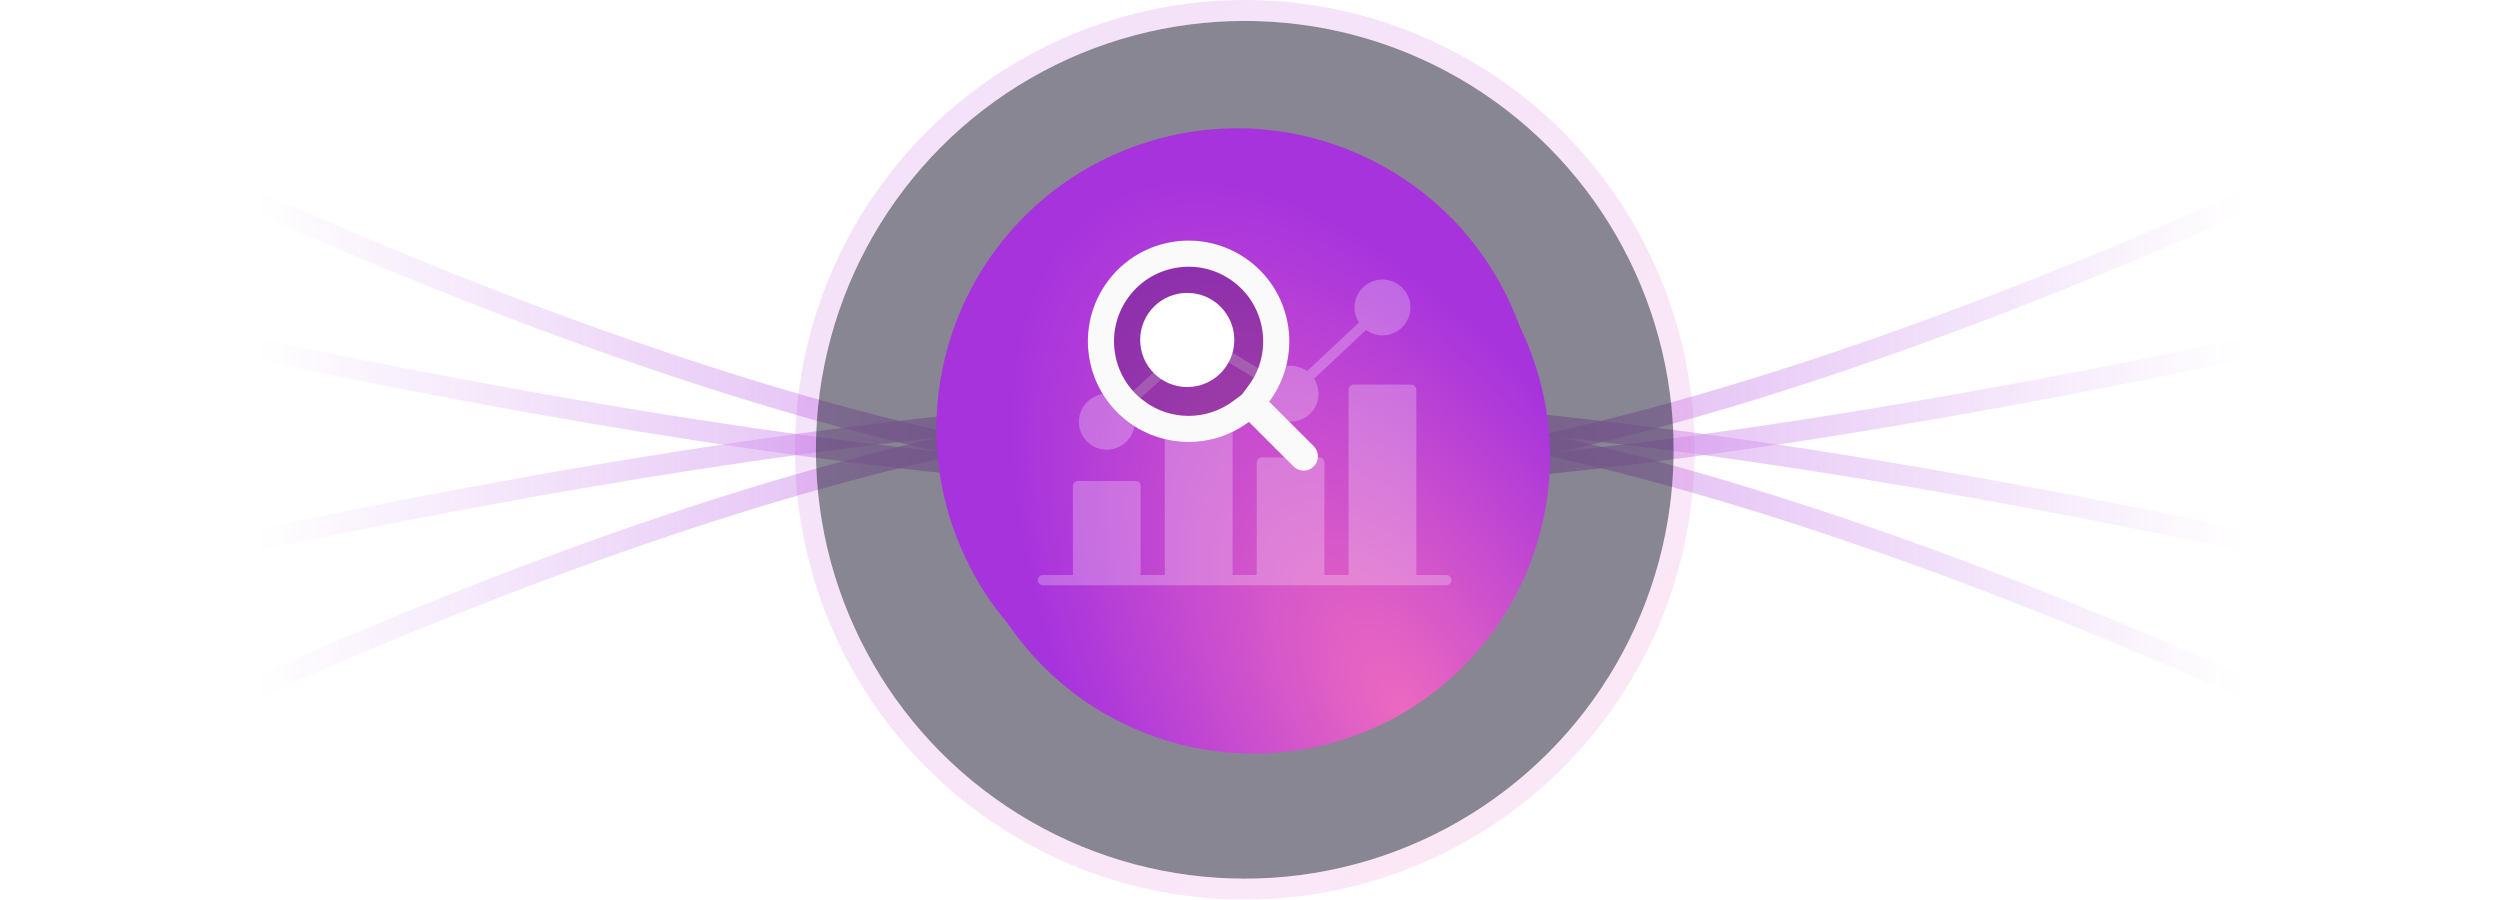 <svg width="239" height="86" viewBox="0 0 239 86" fill="none" xmlns="http://www.w3.org/2000/svg">
<g opacity="0.5">
<g filter="url(#filter0_b_291_1375)">
<path d="M238 28C238 28 166.229 46 119.5 46C72.771 46 1 28 1 28" stroke="url(#paint0_linear_291_1375)" stroke-width="2"/>
</g>
<g filter="url(#filter1_b_291_1375)">
<path d="M238 8C238 8 166.229 46 119.5 46C72.771 46 1 8 1 8" stroke="url(#paint1_linear_291_1375)" stroke-width="2"/>
</g>
<g filter="url(#filter2_b_291_1375)">
<path d="M238 57C238 57 166.229 39 119.5 39C72.771 39 1 57 1 57" stroke="url(#paint2_linear_291_1375)" stroke-width="2"/>
</g>
<g filter="url(#filter3_b_291_1375)">
<path d="M238 77C238 77 166.229 39 119.5 39C72.771 39 1 77 1 77" stroke="url(#paint3_linear_291_1375)" stroke-width="2"/>
</g>
</g>
<g filter="url(#filter4_b_291_1375)">
<circle cx="119" cy="43" r="41" fill="#130E26" fill-opacity="0.5"/>
<circle cx="119" cy="43" r="42" stroke="url(#paint4_linear_291_1375)" stroke-opacity="0.15" stroke-width="2"/>
</g>
<path d="M145.008 30.481C150.824 45.251 143.566 61.936 128.796 67.753C114.026 73.569 97.338 66.312 91.524 51.541C85.708 36.771 92.965 20.084 107.736 14.269C122.506 8.453 139.191 15.711 145.008 30.481Z" fill="#A733DD"/>
<g filter="url(#filter5_i_291_1375)">
<path d="M146.201 31.296C151.939 45.867 144.778 62.33 130.207 68.068C115.634 73.805 99.172 66.645 93.435 52.072C87.697 37.502 94.858 21.039 109.429 15.301C124.002 9.564 140.462 16.724 146.201 31.296Z" fill="url(#paint5_radial_291_1375)"/>
</g>
<g clip-path="url(#clip0_291_1375)">
<path opacity="0.25" fill-rule="evenodd" clip-rule="evenodd" d="M103.14 40.32C103.14 41.792 104.338 42.991 105.811 42.991C107.283 42.991 108.482 41.793 108.482 40.32C108.482 39.808 108.337 39.33 108.086 38.923L112.982 34.486C113.431 34.827 113.989 35.031 114.596 35.031C115.388 35.031 116.101 34.683 116.591 34.133L120.878 36.71C120.767 37.007 120.71 37.322 120.71 37.64C120.71 39.112 121.908 40.311 123.381 40.311C124.854 40.311 126.052 39.113 126.052 37.64C126.052 37.111 125.897 36.618 125.631 36.203L130.591 31.546C131.048 31.882 131.6 32.062 132.167 32.062C133.639 32.062 134.838 30.864 134.838 29.391C134.838 27.919 133.639 26.72 132.167 26.72C130.694 26.72 129.496 27.918 129.496 29.391C129.496 29.92 129.651 30.413 129.917 30.828L124.957 35.485C124.5 35.149 123.948 34.969 123.381 34.969C122.589 34.969 121.876 35.317 121.386 35.867L117.099 33.29C117.208 33 117.267 32.687 117.267 32.36C117.267 30.887 116.068 29.689 114.596 29.689C113.123 29.689 111.925 30.886 111.925 32.36C111.924 32.853 112.061 33.337 112.321 33.757L107.425 38.193C106.976 37.852 106.416 37.648 105.811 37.648C104.338 37.649 103.14 38.847 103.14 40.32ZM108.556 45.982C108.827 45.982 109.048 46.202 109.048 46.474V54.967H111.358V40.35C111.358 40.079 111.579 39.858 111.85 39.858H117.34C117.613 39.858 117.833 40.079 117.833 40.35V54.967H120.143V44.223C120.143 43.952 120.363 43.731 120.635 43.731H126.125C126.397 43.731 126.617 43.952 126.617 44.223V54.967H128.927V37.258C128.927 36.986 129.148 36.766 129.42 36.766H134.91C135.181 36.766 135.402 36.987 135.402 37.258V54.967H138.264C138.537 54.967 138.756 55.187 138.756 55.459C138.756 55.73 138.537 55.951 138.264 55.951H99.71C99.438 55.951 99.217 55.73 99.217 55.459C99.217 55.187 99.438 54.967 99.71 54.967H102.572V46.474C102.572 46.202 102.793 45.982 103.065 45.982H108.556Z" fill="white"/>
<g filter="url(#filter6_d_291_1375)">
<g filter="url(#filter7_b_291_1375)">
<path d="M125.599 42.658L121.34 38.398C124.526 34.141 123.658 28.106 119.4 24.92C115.141 21.734 109.107 22.603 105.92 26.86C102.734 31.118 103.603 37.153 107.861 40.339C111.281 42.898 115.979 42.898 119.4 40.339L123.66 44.599C124.195 45.134 125.063 45.134 125.598 44.599C126.134 44.063 126.134 43.195 125.598 42.66L125.599 42.658Z" fill="black" fill-opacity="0.2"/>
<path d="M120.339 37.649L119.691 38.516L120.456 39.282L124.337 43.164L124.337 43.166L124.715 43.544C124.762 43.591 124.762 43.667 124.715 43.715L124.715 43.715C124.667 43.762 124.591 43.762 124.544 43.715L120.283 39.455L119.518 38.689L118.651 39.338C115.674 41.565 111.586 41.565 108.61 39.338L107.896 40.291L108.61 39.338C104.904 36.565 104.148 31.314 106.921 27.609C109.694 23.904 114.945 23.148 118.651 25.921C122.356 28.693 123.112 33.944 120.339 37.649Z" stroke="#FAFAFA" stroke-width="2.5"/>
</g>
<circle cx="113.5" cy="32.5" r="4.5" fill="white"/>
</g>
</g>
<defs>
<filter id="filter0_b_291_1375" x="-39.243" y="-12.97" width="317.485" height="99.97" filterUnits="userSpaceOnUse" color-interpolation-filters="sRGB">
<feFlood flood-opacity="0" result="BackgroundImageFix"/>
<feGaussianBlur in="BackgroundImageFix" stdDeviation="20"/>
<feComposite in2="SourceAlpha" operator="in" result="effect1_backgroundBlur_291_1375"/>
<feBlend mode="normal" in="SourceGraphic" in2="effect1_backgroundBlur_291_1375" result="shape"/>
</filter>
<filter id="filter1_b_291_1375" x="-39.467" y="-32.883" width="317.934" height="119.883" filterUnits="userSpaceOnUse" color-interpolation-filters="sRGB">
<feFlood flood-opacity="0" result="BackgroundImageFix"/>
<feGaussianBlur in="BackgroundImageFix" stdDeviation="20"/>
<feComposite in2="SourceAlpha" operator="in" result="effect1_backgroundBlur_291_1375"/>
<feBlend mode="normal" in="SourceGraphic" in2="effect1_backgroundBlur_291_1375" result="shape"/>
</filter>
<filter id="filter2_b_291_1375" x="-39.243" y="-2" width="317.485" height="99.97" filterUnits="userSpaceOnUse" color-interpolation-filters="sRGB">
<feFlood flood-opacity="0" result="BackgroundImageFix"/>
<feGaussianBlur in="BackgroundImageFix" stdDeviation="20"/>
<feComposite in2="SourceAlpha" operator="in" result="effect1_backgroundBlur_291_1375"/>
<feBlend mode="normal" in="SourceGraphic" in2="effect1_backgroundBlur_291_1375" result="shape"/>
</filter>
<filter id="filter3_b_291_1375" x="-39.467" y="-2" width="317.934" height="119.883" filterUnits="userSpaceOnUse" color-interpolation-filters="sRGB">
<feFlood flood-opacity="0" result="BackgroundImageFix"/>
<feGaussianBlur in="BackgroundImageFix" stdDeviation="20"/>
<feComposite in2="SourceAlpha" operator="in" result="effect1_backgroundBlur_291_1375"/>
<feBlend mode="normal" in="SourceGraphic" in2="effect1_backgroundBlur_291_1375" result="shape"/>
</filter>
<filter id="filter4_b_291_1375" x="36" y="-40" width="166" height="166" filterUnits="userSpaceOnUse" color-interpolation-filters="sRGB">
<feFlood flood-opacity="0" result="BackgroundImageFix"/>
<feGaussianBlur in="BackgroundImageFix" stdDeviation="20"/>
<feComposite in2="SourceAlpha" operator="in" result="effect1_backgroundBlur_291_1375"/>
<feBlend mode="normal" in="SourceGraphic" in2="effect1_backgroundBlur_291_1375" result="shape"/>
</filter>
<filter id="filter5_i_291_1375" x="91.455" y="13.322" width="56.725" height="56.725" filterUnits="userSpaceOnUse" color-interpolation-filters="sRGB">
<feFlood flood-opacity="0" result="BackgroundImageFix"/>
<feBlend mode="normal" in="SourceGraphic" in2="BackgroundImageFix" result="shape"/>
<feColorMatrix in="SourceAlpha" type="matrix" values="0 0 0 0 0 0 0 0 0 0 0 0 0 0 0 0 0 0 127 0" result="hardAlpha"/>
<feOffset dy="2"/>
<feComposite in2="hardAlpha" operator="arithmetic" k2="-1" k3="1"/>
<feColorMatrix type="matrix" values="0 0 0 0 1 0 0 0 0 1 0 0 0 0 1 0 0 0 0.25 0"/>
<feBlend mode="normal" in2="shape" result="effect1_innerShadow_291_1375"/>
</filter>
<filter id="filter6_d_291_1375" x="96" y="15" width="38" height="38" filterUnits="userSpaceOnUse" color-interpolation-filters="sRGB">
<feFlood flood-opacity="0" result="BackgroundImageFix"/>
<feColorMatrix in="SourceAlpha" type="matrix" values="0 0 0 0 0 0 0 0 0 0 0 0 0 0 0 0 0 0 127 0" result="hardAlpha"/>
<feOffset/>
<feGaussianBlur stdDeviation="4"/>
<feComposite in2="hardAlpha" operator="out"/>
<feColorMatrix type="matrix" values="0 0 0 0 0.655 0 0 0 0 0.2 0 0 0 0 0.867 0 0 0 1 0"/>
<feBlend mode="normal" in2="BackgroundImageFix" result="effect1_dropShadow_291_1375"/>
<feBlend mode="normal" in="SourceGraphic" in2="effect1_dropShadow_291_1375" result="shape"/>
</filter>
<filter id="filter7_b_291_1375" x="102" y="21" width="26" height="26" filterUnits="userSpaceOnUse" color-interpolation-filters="sRGB">
<feFlood flood-opacity="0" result="BackgroundImageFix"/>
<feGaussianBlur in="BackgroundImageFix" stdDeviation="1"/>
<feComposite in2="SourceAlpha" operator="in" result="effect1_backgroundBlur_291_1375"/>
<feBlend mode="normal" in="SourceGraphic" in2="effect1_backgroundBlur_291_1375" result="shape"/>
</filter>
<linearGradient id="paint0_linear_291_1375" x1="1" y1="37" x2="238" y2="36.993" gradientUnits="userSpaceOnUse">
<stop offset="0.1" stop-color="#A733DD" stop-opacity="0"/>
<stop offset="0.5" stop-color="#A733DD"/>
<stop offset="0.9" stop-color="#A733DD" stop-opacity="0"/>
</linearGradient>
<linearGradient id="paint1_linear_291_1375" x1="1" y1="27" x2="238" y2="26.997" gradientUnits="userSpaceOnUse">
<stop offset="0.1" stop-color="#A733DD" stop-opacity="0"/>
<stop offset="0.5" stop-color="#A733DD"/>
<stop offset="0.9" stop-color="#A733DD" stop-opacity="0"/>
</linearGradient>
<linearGradient id="paint2_linear_291_1375" x1="1" y1="48" x2="238" y2="48.007" gradientUnits="userSpaceOnUse">
<stop offset="0.1" stop-color="#A733DD" stop-opacity="0"/>
<stop offset="0.5" stop-color="#A733DD"/>
<stop offset="0.9" stop-color="#A733DD" stop-opacity="0"/>
</linearGradient>
<linearGradient id="paint3_linear_291_1375" x1="1" y1="58" x2="238" y2="58.003" gradientUnits="userSpaceOnUse">
<stop offset="0.1" stop-color="#A733DD" stop-opacity="0"/>
<stop offset="0.5" stop-color="#A733DD"/>
<stop offset="0.9" stop-color="#A733DD" stop-opacity="0"/>
</linearGradient>
<linearGradient id="paint4_linear_291_1375" x1="78" y1="2" x2="157.889" y2="86.008" gradientUnits="userSpaceOnUse">
<stop stop-color="#A733DD"/>
<stop offset="1" stop-color="#EC69BF"/>
</linearGradient>
<radialGradient id="paint5_radial_291_1375" cx="0" cy="0" r="1" gradientUnits="userSpaceOnUse" gradientTransform="translate(134.126 66.17) rotate(-120) scale(56.718 28.507)">
<stop stop-color="#EC69BF"/>
<stop offset="1" stop-color="#A733DD"/>
</radialGradient>
<clipPath id="clip0_291_1375">
<rect width="42" height="42" fill="white" transform="translate(98 20)"/>
</clipPath>
</defs>
</svg>
